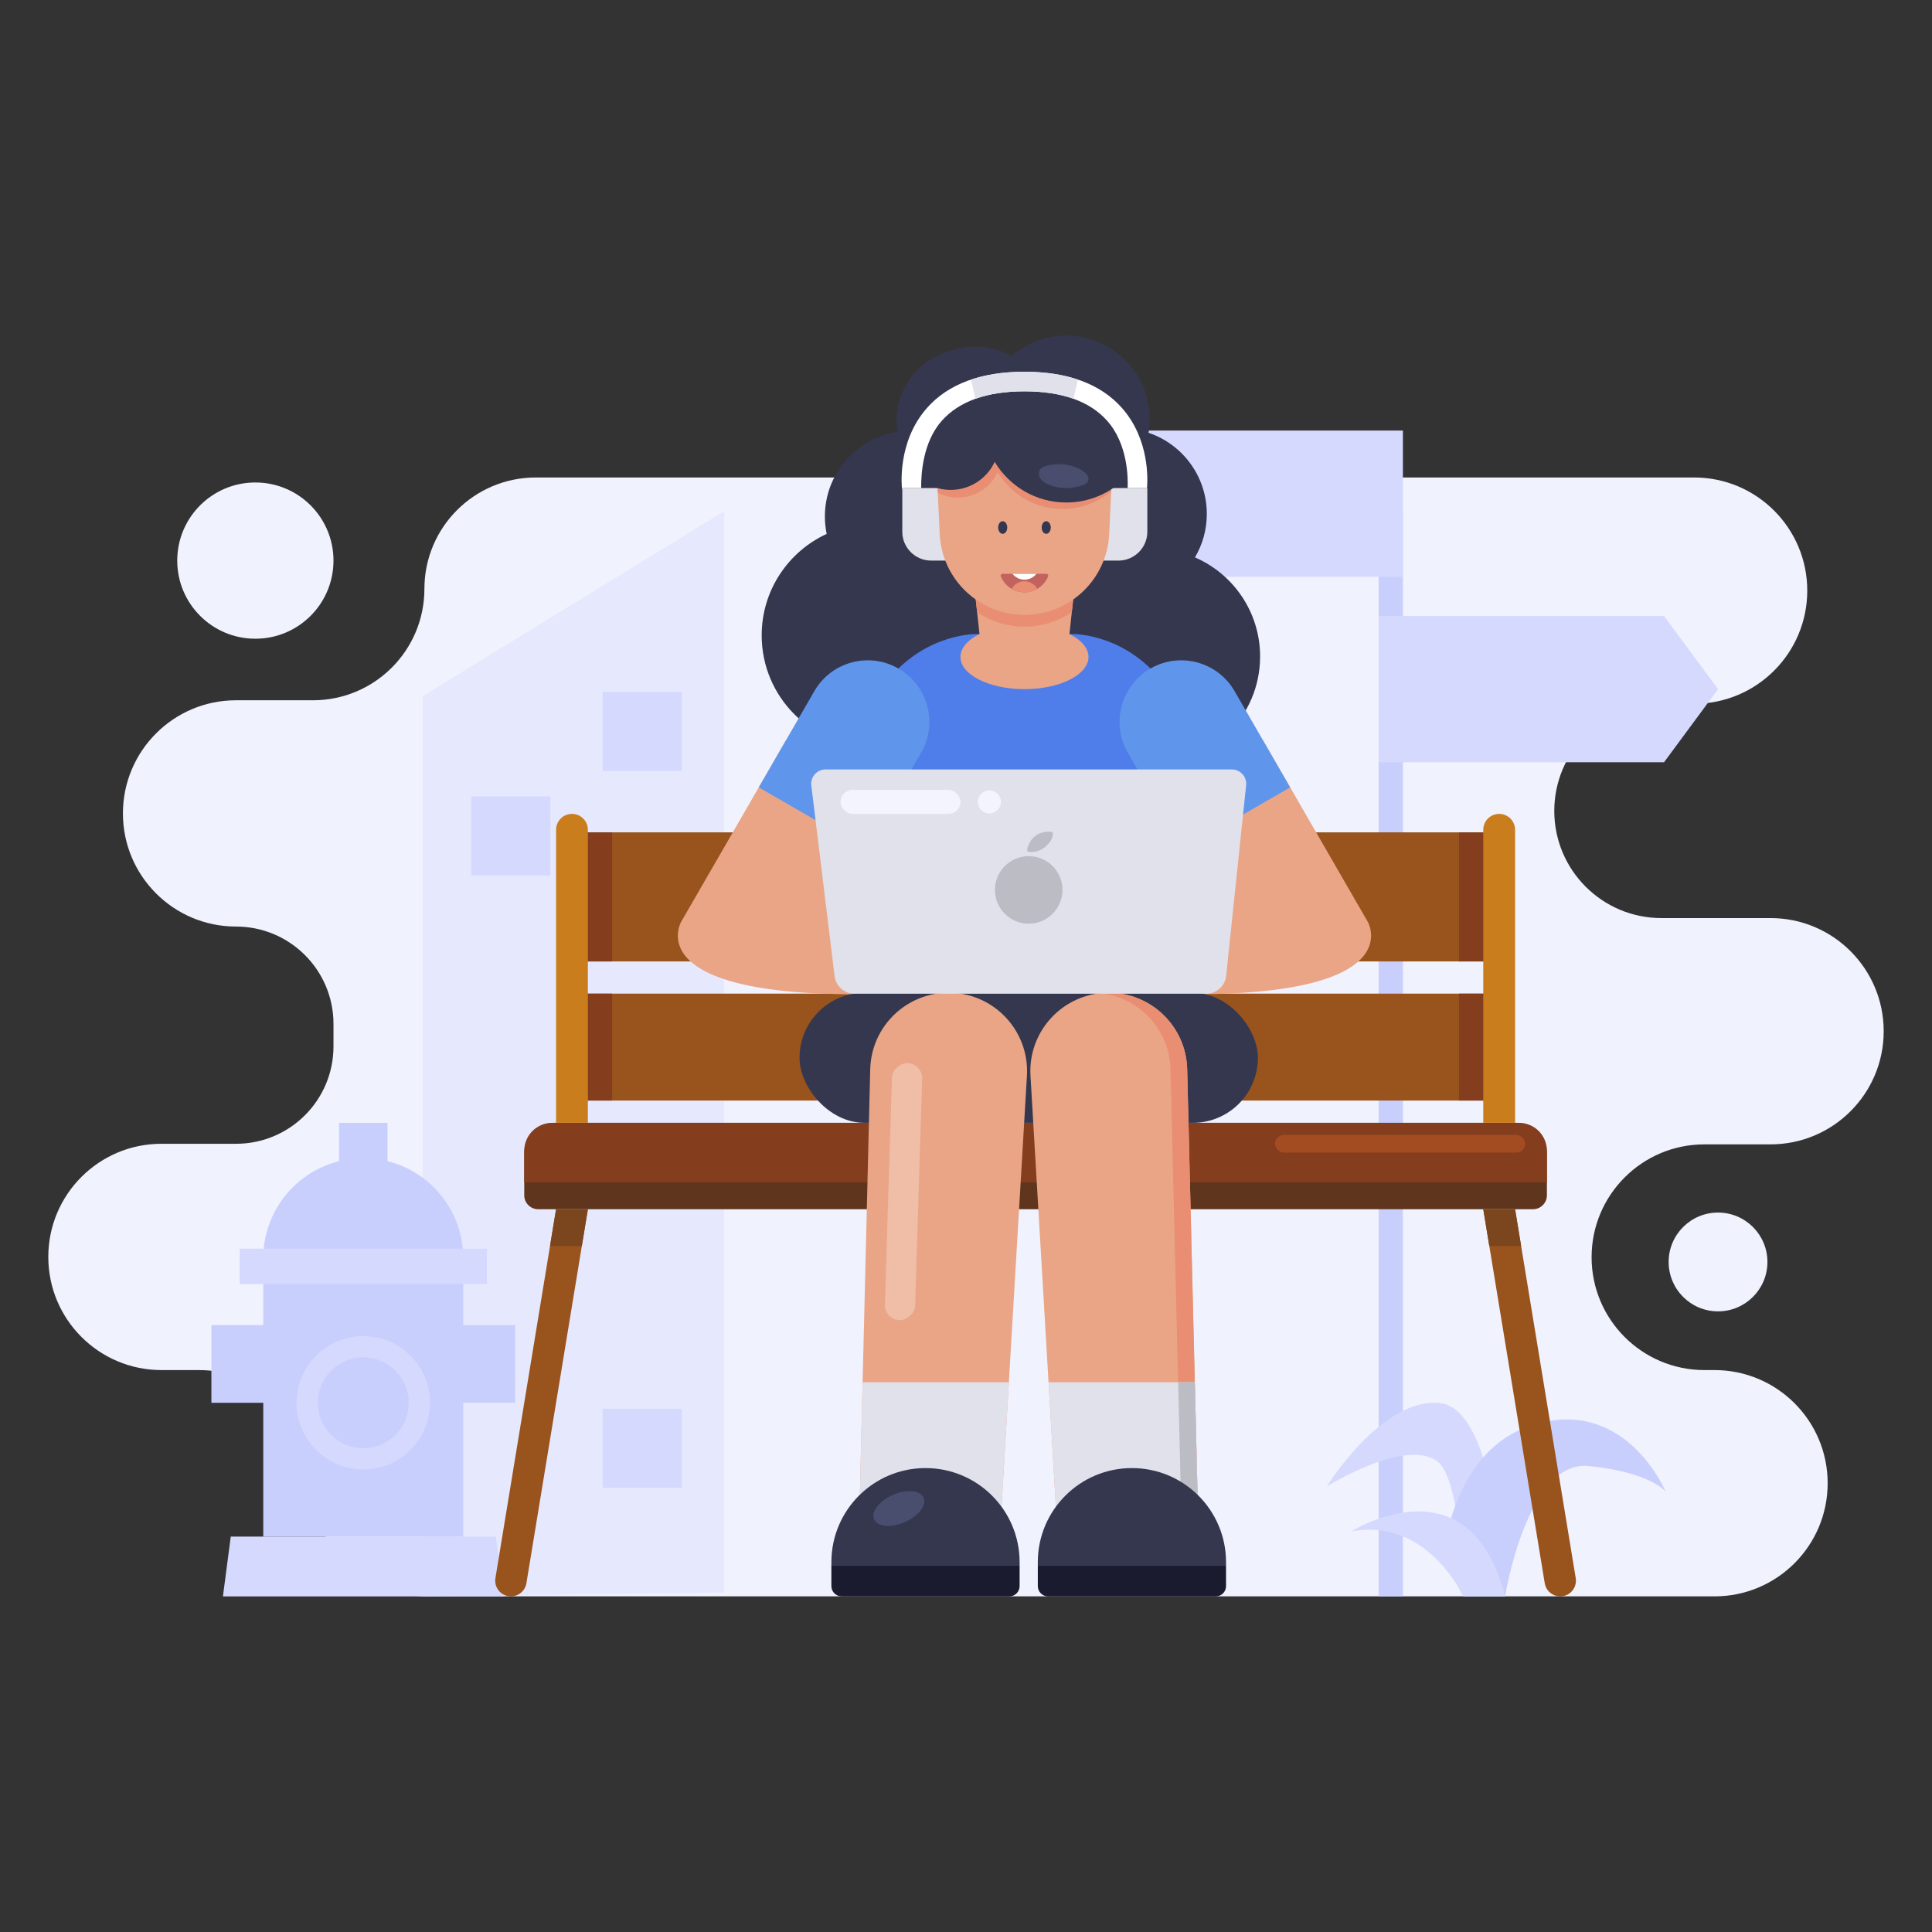 <?xml version="1.0" encoding="UTF-8"?><svg id="ILLUSTRATIONS" xmlns="http://www.w3.org/2000/svg" viewBox="0 0 1000 1000"><rect x="0" y="0" width="1000" height="1000" fill="#333333" stroke="none"/><path d="M975,533.76h0c0-32.345-26.221-58.566-58.566-58.566h-56.478c-30.63,0-55.461-24.831-55.461-55.461h0c0-30.63,24.831-55.461,55.461-55.461h16.915c32.345,0,58.566-26.221,58.566-58.566h0c0-32.345-26.221-58.566-58.566-58.566H277.33c-31.843,0-57.658,25.814-57.658,57.658h0c0,31.844-25.814,57.658-57.658,57.658h-39.823c-32.345,0-58.566,26.221-58.566,58.566h0c0,32.345,26.221,58.566,58.566,58.566h0c27.847,0,50.421,22.574,50.421,50.421v11.589c0,27.847-22.574,50.421-50.421,50.421h-38.626c-32.345,0-58.566,26.221-58.566,58.566h0c0,32.345,26.221,58.566,58.566,58.566h19.501c32.345,0,58.566,26.221,58.566,58.566h0c0,32.345,26.221,58.566,58.566,58.566h667.234c32.345,0,58.566-26.221,58.566-58.566h0c0-32.345-26.221-58.566-58.566-58.566h-5.211c-32.26,0-58.412-26.152-58.412-58.412h0c0-32.26,26.152-58.412,58.412-58.412h34.214c32.345,0,58.566-26.221,58.566-58.566Z" style="fill:#f0f2fd; stroke-width:0px;"/><circle cx="132.175" cy="290.166" r="40.438" style="fill:#f0f2fd; stroke-width:0px;"/><circle cx="889.254" cy="653.188" r="25.566" style="fill:#f0f2fd; stroke-width:0px;"/><rect x="713.592" y="265.113" width="12.549" height="561.169" style="fill:#c9cffd; stroke-width:0px;"/><polygon points="578.435 298.524 726.142 298.524 726.142 222.844 578.435 222.844 550.48 260.684 578.435 298.524" style="fill:#d5d9fd; stroke-width:0px;"/><polygon points="713.592 394.543 861.299 394.543 889.254 356.703 861.299 318.863 713.592 318.863 713.592 394.543" style="fill:#d5d9fd; stroke-width:0px;"/><polygon points="218.733 826.282 374.829 824.292 374.829 264.568 218.733 360.342 218.733 826.282" style="fill:#e6e9fd; stroke-width:0px;"/><rect x="243.946" y="412.19" width="40.959" height="40.959" style="fill:#d5d9fd; stroke-width:0px;"/><rect x="311.96" y="729.135" width="40.959" height="40.959" style="fill:#d5d9fd; stroke-width:0px;"/><rect x="311.96" y="358.149" width="40.959" height="40.959" style="fill:#d5d9fd; stroke-width:0px;"/><polygon points="119.442 795.337 256.633 795.337 260.686 826.282 115.389 826.282 119.442 795.337" style="fill:#d5d9fd; stroke-width:0px;"/><path d="M188.037,599.482h-0c-28.589,0-51.766,23.176-51.766,51.766v144.09s103.531,0,103.531,0v-144.09c0-28.589-23.176-51.766-51.766-51.766Z" style="fill:#c9cffd; stroke-width:0px;"/><rect x="124.07" y="646.315" width="127.935" height="18.301" style="fill:#d5d9fd; stroke-width:0px;"/><rect x="109.417" y="685.868" width="157.241" height="40.216" style="fill:#c9cffd; stroke-width:0px;"/><rect x="175.488" y="581.181" width="25.098" height="30.82" style="fill:#c9cffd; stroke-width:0px;"/><circle cx="188.037" cy="726.085" r="34.51" style="fill:#d5d9fd; stroke-width:0px;"/><circle cx="188.037" cy="726.085" r="23.53" style="fill:#c9cffd; stroke-width:0px;"/><path d="M757.468,826.282s-.818-60.308-13.425-69.814c-16.579-12.501-57.279,12.884-57.279,12.884,0,0,28.75-46.397,58.666-43.099,29.917,3.299,33.587,100.029,33.587,100.029h-21.549Z" style="fill:#d5d9fd; stroke-width:0px;"/><path d="M779.018,826.282s11.347-70.591,43.186-67.484c31.839,3.106,39.91,13.206,39.91,13.206,0,0-20.915-50.197-69.804-34.121-41.92,13.785-45.432,69.449-45.432,69.449l10.591,18.95h21.549Z" style="fill:#c9cffd; stroke-width:0px;"/><path d="M699.496,792.657c39.216-7.377,57.972,33.624,57.972,33.624h21.549c-18.605-72.318-79.521-33.624-79.521-33.624Z" style="fill:#d5d9fd; stroke-width:0px;"/><rect x="296.055" y="430.822" width="479.915" height="66.821" style="fill:#99531d; stroke-width:0px;"/><rect x="296.055" y="514.303" width="479.915" height="55.345" style="fill:#99531d; stroke-width:0px;"/><rect x="755.185" y="430.822" width="20.785" height="66.821" style="fill:#843e1d; stroke-width:0px;"/><rect x="755.185" y="514.303" width="20.785" height="55.345" style="fill:#843e1d; stroke-width:0px;"/><rect x="296.055" y="430.822" width="20.785" height="66.821" style="fill:#843e1d; stroke-width:0px;"/><rect x="296.055" y="514.303" width="20.785" height="55.345" style="fill:#843e1d; stroke-width:0px;"/><path d="M793.48,625.887H278.544c-3.974,0-7.196-3.222-7.196-7.196v-21.875c0-8.636,7.001-15.636,15.636-15.636h498.054c8.636,0,15.636,7.001,15.636,15.636v21.875c0,3.974-3.222,7.196-7.196,7.196Z" style="fill:#60351d; stroke-width:0px;"/><path d="M800.676,612.001H271.349v-16.361c0-7.985,6.473-14.459,14.459-14.459h500.41c7.985,0,14.459,6.473,14.459,14.459v16.361Z" style="fill:#843e1d; stroke-width:0px;"/><rect x="659.969" y="587.447" width="129.46" height="9.143" rx="4.572" ry="4.572" style="fill:#a34c22; stroke-width:0px;"/><path d="M264.449,826.282h0c-5.014,0-8.832-4.497-8.019-9.444l31.389-190.95h16.471l-31.823,193.586c-.645,3.927-4.039,6.808-8.019,6.808Z" style="fill:#99531d; stroke-width:0px;"/><path d="M807.576,826.282h0c5.014,0,8.832-4.497,8.019-9.444l-31.389-190.95h-16.471s31.823,193.586,31.823,193.586c.645,3.927,4.039,6.808,8.019,6.808Z" style="fill:#99531d; stroke-width:0px;"/><path d="M775.97,421.266h0c-4.548,0-8.235,3.687-8.235,8.235v151.68s16.471,0,16.471,0v-151.68c0-4.548-3.687-8.235-8.235-8.235Z" style="fill:#c97d1d; stroke-width:0px;"/><polygon points="301.158 644.943 304.29 625.887 287.819 625.887 284.687 644.943 301.158 644.943" style="fill:#7b461d; stroke-width:0px;"/><polygon points="787.337 644.943 784.205 625.887 767.734 625.887 770.866 644.943 787.337 644.943" style="fill:#7b461d; stroke-width:0px;"/><path d="M296.055,421.266h0c-4.548,0-8.235,3.687-8.235,8.235v151.68h16.471v-151.68c0-4.548-3.687-8.235-8.235-8.235Z" style="fill:#c97d1d; stroke-width:0px;"/><path d="M618.509,288.502c3.891-6.593,6.133-14.276,6.133-22.486,0-24.474-19.84-44.314-44.315-44.314-5.78,0-11.294,1.118-16.357,3.131-10.617-14.354-27.14-16.367-27.14-16.367,0-20.792-20.186-33.595-42.877-27.582-31.177,8.262-31.292,38.01-29.282,42.617-21.344,3.187-37.716,21.591-37.716,43.823,0,3.092.319,6.11.921,9.023-19.848,9.152-33.631,29.212-33.631,52.503,0,31.922,25.877,57.8,57.8,57.8h110.275l.191-2.375c9.392,7.157,21.114,11.415,33.834,11.415,30.863,0,55.882-25.019,55.882-55.882,0-22.987-13.883-42.724-33.719-51.305Z" style="fill:#34374e; stroke-width:0px;"/><path d="M555.107,328.18h-49.692s-100.107-2.262-57.113,186.172h163.919c42.994-188.434-57.114-186.172-57.114-186.172Z" style="fill:#4f7eeb; stroke-width:0px;"/><path d="M518.438,475.493c-2.768-10.283-13.272-17.36-23.85-16.134,1.117-3.419-1.186-7.338-4.508-8.721-3.32-1.383-7.25-.586-10.302,1.318-3.053,1.904-5.052,5.776-7.085,8.743l-38.15-1.065,26.124-49.468-53.809-27.081-54.281,94.015s-24.2,41.303,108.089,37.251l45.024-.05c8.363-8.103,13.346-19.593,13.544-31.236.043-2.546-.135-5.114-.797-7.573Z" style="fill:#e9a586; stroke-width:0px;"/><path d="M447.988,439.431l-55.245-31.896,28.759-49.811c8.808-15.256,28.315-20.483,43.571-11.675h0c15.256,8.808,20.483,28.315,11.675,43.571l-28.759,49.811Z" style="fill:#5f95eb; stroke-width:0px;"/><path d="M542.084,475.493c2.768-10.283,13.272-17.36,23.85-16.134-1.117-3.419,1.186-7.338,4.508-8.721,3.32-1.383,7.25-.586,10.302,1.318,3.053,1.904,5.052,5.776,7.085,8.743l38.15-1.065-26.124-49.468,53.809-27.081,54.281,94.015s24.2,41.303-108.089,37.251l-45.024-.05c-8.363-8.103-13.346-19.593-13.544-31.236-.043-2.546.135-5.114.797-7.573Z" style="fill:#e9a586; stroke-width:0px;"/><path d="M612.534,439.431l55.245-31.896-28.759-49.811c-8.808-15.256-28.315-20.483-43.571-11.675h0c-15.256,8.808-20.483,28.315-11.675,43.571l28.759,49.811Z" style="fill:#5f95eb; stroke-width:0px;"/><path d="M553.539,328.18l3.585-33.047h-53.726l3.584,33.047c-6.083,3.022-9.86,7.215-9.86,11.855,0,9.205,14.837,16.667,33.138,16.667s33.138-7.462,33.138-16.667c0-4.64-3.776-8.834-9.86-11.855Z" style="fill:#e9a586; stroke-width:0px;"/><path d="M481.981,290.166h8.573v-37.542h-23.53v22.585c0,8.26,6.696,14.956,14.956,14.956Z" style="fill:#e1e1eb; stroke-width:0px;"/><path d="M570.33,290.166h8.573c8.26,0,14.956-6.696,14.956-14.956v-22.585h-23.53v37.542Z" style="fill:#e1e1eb; stroke-width:0px;"/><path d="M530.261,324.349c9.064,0,17.493-2.775,24.508-7.505l2.356-21.711h-53.726l2.355,21.711c7.016,4.73,15.444,7.505,24.508,7.505h0Z" style="fill:#e98e72; stroke-width:0px;"/><path d="M530.261,318.271h0c-23.464,0-42.783-18.445-43.87-41.884l-2.112-45.569h91.962l-2.112,45.569c-1.086,23.439-20.405,41.884-43.87,41.884Z" style="fill:#e9a586; stroke-width:0px;"/><path d="M485.402,255.027c3.112,1.6,6.634,2.52,10.374,2.52,9.131,0,16.983-5.393,20.602-13.156,6.837,11.412,19.288,19.075,33.56,19.075,9.614,0,18.406-3.48,25.219-9.231l1.085-23.416h-91.963l1.122,24.208Z" style="fill:#e98e72; stroke-width:0px;"/><path d="M551.893,173.718c-21.56,0-39.378,15.814-42.615,36.465-4.49-4.213-10.512-6.812-17.154-6.812-13.862,0-25.099,11.237-25.099,25.099s11.237,25.098,25.099,25.098c10.075,0,18.741-5.951,22.735-14.518,7.546,12.593,21.286,21.05,37.034,21.05,23.854,0,43.191-19.337,43.191-43.191s-19.337-43.191-43.191-43.191Z" style="fill:#34374e; stroke-width:0px;"/><path d="M573.031,217.764c10.801,12.121,10.861,29.767,10.628,34.86h10.026c.352-3.894,1.502-25.136-13.006-41.505-10.998-12.408-27.961-18.7-50.417-18.7s-39.419,6.291-50.419,18.7c-15.691,17.703-13.065,41.124-12.945,42.114l.127.036v-.644h9.776c-.099-7.12.828-23.734,10.625-34.784,8.991-10.146,23.404-15.289,42.837-15.289,19.383,0,33.772,5.119,42.769,15.214Z" style="fill:#fff; stroke-width:0px;"/><path d="M518.851,297.014c-.664,0-1.091.677-.843,1.292,1.957,4.852,6.701,8.279,12.254,8.279s10.296-3.427,12.253-8.279c.248-.616-.179-1.292-.843-1.292h-22.821Z" style="fill:#c2635e; stroke-width:0px;"/><path d="M523.641,304.775c1.949,1.137,4.2,1.811,6.621,1.811s4.672-.674,6.621-1.811c-1.302-2.329-3.763-3.923-6.621-3.923s-5.319,1.594-6.621,3.924Z" style="fill:#e98e72; stroke-width:0px;"/><path d="M536.449,297.014h-12.375c1.455,1.826,3.671,3.019,6.187,3.019s4.732-1.193,6.187-3.019Z" style="fill:#fff; stroke-width:0px;"/><ellipse cx="518.998" cy="273.041" rx="2.353" ry="3.268" style="fill:#34374e; stroke-width:0px;"/><ellipse cx="541.524" cy="273.041" rx="2.353" ry="3.268" style="fill:#34374e; stroke-width:0px;"/><path d="M504.871,206.412c7.169-2.568,15.648-3.862,25.391-3.862s18.221,1.295,25.389,3.864l2.244-9.936c-8.004-2.688-17.22-4.059-27.632-4.059s-19.63,1.371-27.633,4.059l2.243,9.934Z" style="fill:#e1e1eb; stroke-width:0px;"/><path d="M542.653,250.803c-1.633-.709-3.241-1.666-4.202-3.164-.961-1.498-1.092-3.643.096-4.968.689-.769,1.699-1.159,2.687-1.459,5.951-1.802,12.608-1.138,18.086,1.804,1.864,1.001,4.253,2.802,4.07,5.22-.152,2.017-2.263,2.775-3.936,3.258-5.521,1.594-11.477,1.619-16.8-.692Z" style="fill:#494d6e; stroke-width:0px;"/><rect x="413.837" y="513.833" width="237.24" height="67.348" rx="33.674" ry="33.674" style="fill:#34374e; stroke-width:0px;"/><path d="M518.088,784.974h-73.295l5.631-231.528c.543-22.331,19.024-40.029,41.358-39.605h0c23.054.438,41.116,19.964,39.758,42.982l-13.453,228.151Z" style="fill:#e9a586; stroke-width:0px;"/><polygon points="446.485 715.43 444.793 784.974 518.089 784.974 522.189 715.43 446.485 715.43" style="fill:#e1e1eb; stroke-width:0px;"/><path d="M479.034,759.875h0c-26.904,0-48.713,21.81-48.713,48.713v1.484h97.427v-1.484c0-26.904-21.81-48.713-48.713-48.713Z" style="fill:#34374e; stroke-width:0px;"/><path d="M522.429,826.282h-86.79c-2.937,0-5.318-2.381-5.318-5.318v-10.891h97.427v10.891c0,2.937-2.381,5.318-5.318,5.318Z" style="fill:#1a1b2e; stroke-width:0px;"/><path d="M546.826,784.974h73.295s-5.631-231.528-5.631-231.528c-.543-22.331-19.024-40.029-41.358-39.605h0c-23.054.438-41.116,19.964-39.758,42.982l13.453,228.151Z" style="fill:#e9a586; stroke-width:0px;"/><path d="M614.49,553.446c-.543-22.331-19.024-40.029-41.359-39.605-1.204.023-2.387.128-3.563.253,19.994,2.107,35.793,18.738,36.293,39.353l5.631,231.528h8.628l-5.631-231.528Z" style="fill:#e98e72; stroke-width:0px;"/><polygon points="618.43 715.43 620.121 784.974 546.826 784.974 542.725 715.43 618.43 715.43" style="fill:#e1e1eb; stroke-width:0px;"/><polygon points="611.493 784.974 620.121 784.974 619.414 755.887 618.429 715.43 609.801 715.43 611.493 784.974" style="fill:#bcbcc4; stroke-width:0px;"/><path d="M585.88,759.875h0c26.904,0,48.713,21.81,48.713,48.713v1.484h-97.427v-1.484c0-26.904,21.81-48.713,48.713-48.713Z" style="fill:#34374e; stroke-width:0px;"/><path d="M542.485,826.282h86.79c2.937,0,5.318-2.381,5.318-5.318v-10.891s-97.427,0-97.427,0v10.891c0,2.937,2.381,5.318,5.318,5.318Z" style="fill:#1a1b2e; stroke-width:0px;"/><rect x="401.088" y="608.958" width="133.164" height="15.669" rx="7.835" ry="7.835" transform="translate(-163.379 1065.04) rotate(-88.217)" style="fill:#f0bda6; stroke-width:0px;"/><ellipse cx="465.233" cy="780.802" rx="13.987" ry="7.713" transform="translate(-273.462 251.252) rotate(-23.576)" style="fill:#494d6e; stroke-width:0px;"/><path d="M624.381,514.352h-182.126c-5.225,0-9.629-3.898-10.263-9.085l-12.058-98.689c-.54-4.416,2.906-8.309,7.355-8.309h210.335c4.398,0,7.828,3.808,7.37,8.182l-10.33,98.638c-.551,5.264-4.989,9.262-10.283,9.262Z" style="fill:#e1e1eb; stroke-width:0px;"/><circle cx="532.457" cy="460.626" r="17.483" style="fill:#bcbcc4; stroke-width:0px;"/><path d="M531.659,439.837c.467-3.21,3.424-9.855,12.327-9.339.587.034,1.017.57.986,1.157-.139,2.59-1.902,4.981-3.95,6.673-2.431,2.008-5.341,2.903-8.424,2.673-.579-.043-1.022-.59-.938-1.164Z" style="fill:#bcbcc4; stroke-width:0px;"/><rect x="435.041" y="408.86" width="62.081" height="12.405" rx="6.203" ry="6.203" style="fill:#f4f4ff; stroke-width:0px;"/><circle cx="512.099" cy="415.063" r="5.96" style="fill:#f4f4ff; stroke-width:0px;"/></svg>